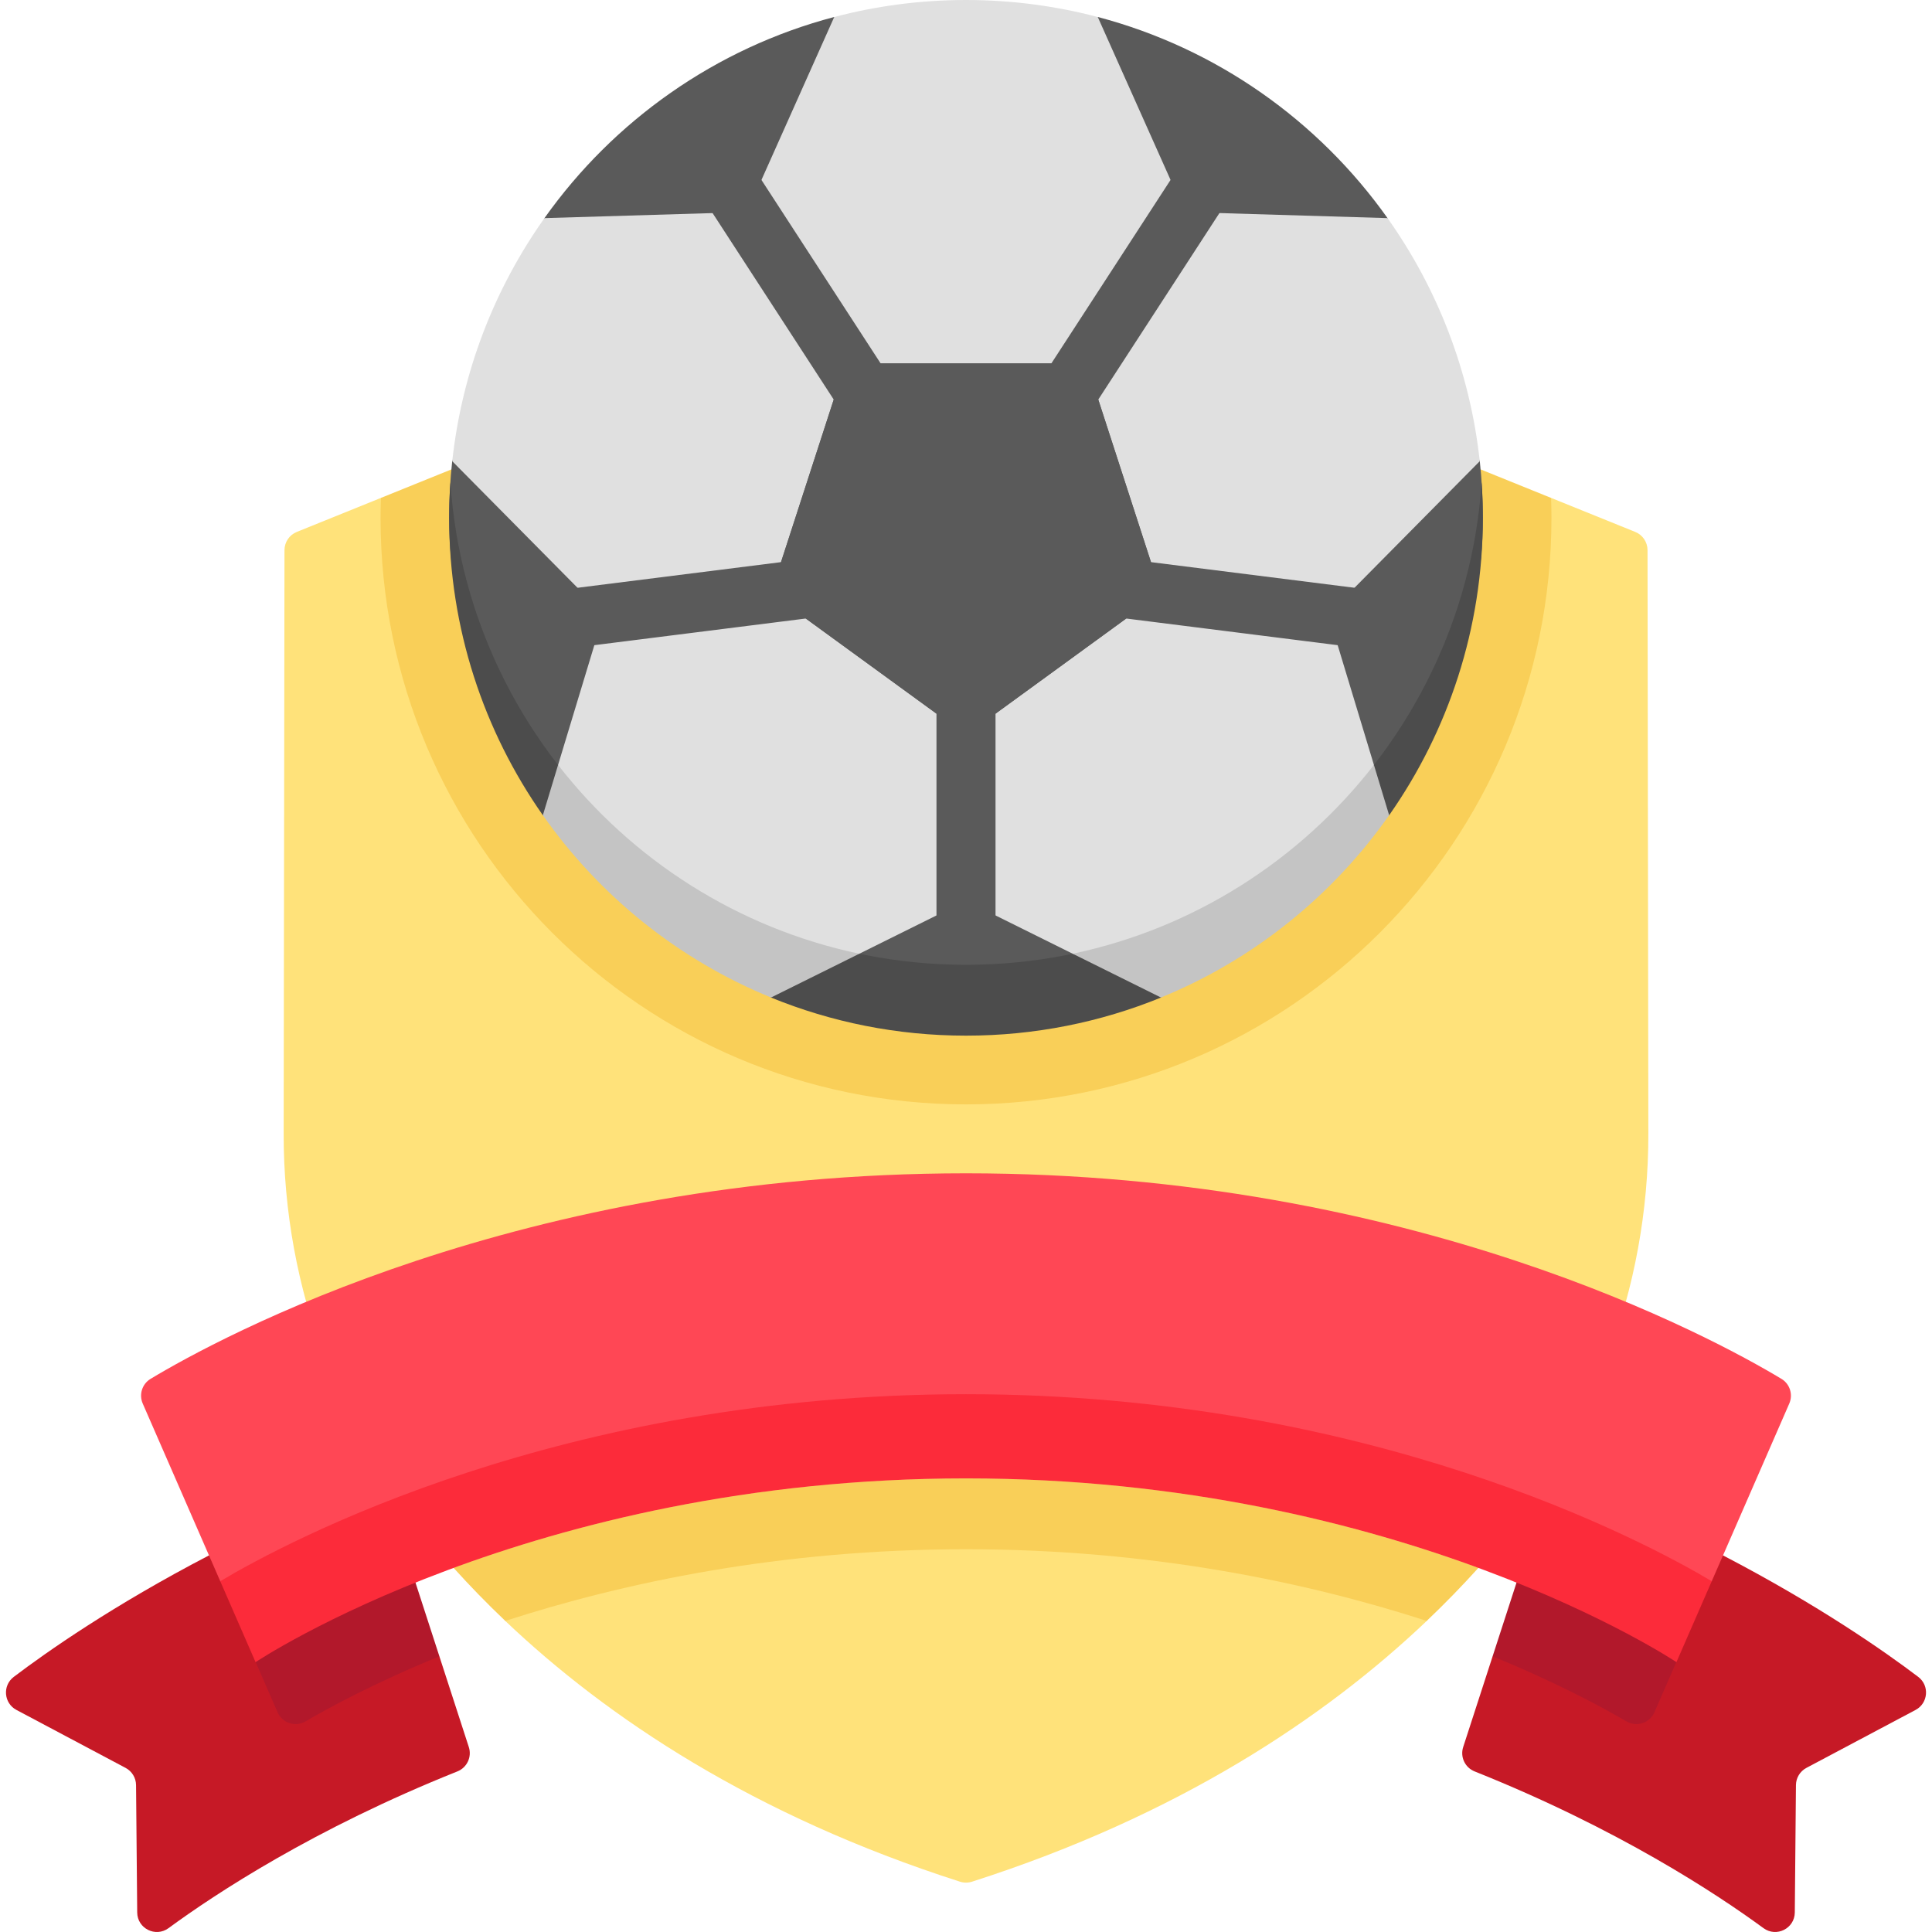 <svg id="Capa_1" enable-background="new 0 0 512 512" height="512" viewBox="0 0 512 512" width="512" xmlns="http://www.w3.org/2000/svg"><g><g><path d="m456.617 412.196-54.721 7.204 7.524 13.399-13.863 6.146-7.798 24.046c-.846 2.608.477 5.429 3.022 6.447 37.989 15.181 64.167 32.452 76.567 41.544 3.428 2.514 8.255.089 8.293-4.162l.306-33.753c.017-1.913 1.08-3.662 2.77-4.559l28.928-15.357c3.364-1.786 3.748-6.455.714-8.757-8.71-6.606-26.268-18.939-51.742-32.198z" fill="#c61926"/><g><g><path d="m438.44 453.766 5.803-13.299c-.428-.284-7.415-18.785-7.415-18.785l-34.932-2.282-6.339 19.545c17.118 7.009 29.192 13.559 35.478 17.24 2.695 1.579 6.156.443 7.405-2.419z" fill="#b2182b"/></g></g><path d="m119.631 142.395-18.682-10.446-22.298 9.016c-1.968.796-3.257 2.705-3.26 4.828l-.218 154.66c-.065 40.91 14.863 80.652 42.541 112.264.816.932 1.647 1.867 2.493 2.804l14.999 6.417-1.303 7.626c27.087 25.742 65.894 51.598 120.492 69.1 1.04.333 2.172.333 3.212 0 54.599-17.501 93.406-43.358 120.493-69.1l-2.328-6.574 16.023-7.47c.846-.937 1.677-1.872 2.493-2.804 27.677-31.612 42.606-71.354 42.541-112.264l-.218-154.66c-.003-2.123-1.292-4.032-3.26-4.828l-22.298-9.016-18.682 10.446h-272.74z" fill="#ffe27a"/><path d="m411.051 131.949-18.682-7.554h-272.738l-18.682 7.554c-.059 1.754-.099 3.512-.099 5.28 0 85.849 69.463 155.443 155.15 155.443s155.149-69.594 155.149-155.443c.001-1.768-.04-3.526-.098-5.28z" fill="#f9cf58"/><path d="m256 391.79c-56.808 0-103.239 11.759-135.783 23.721 4.195 4.646 8.739 9.344 13.69 14.049 31.369-10.15 72.829-18.994 122.093-18.994s90.724 8.845 122.093 18.994c4.951-4.705 9.495-9.403 13.69-14.049-32.545-11.961-78.975-23.721-135.783-23.721z" fill="#f9cf58"/><path d="m55.383 412.196 54.721 7.204-7.524 13.4 13.863 6.146 7.799 24.046c.846 2.608-.476 5.429-3.022 6.447-37.989 15.181-64.168 32.452-76.567 41.544-3.428 2.514-8.255.089-8.293-4.162l-.306-33.753c-.017-1.913-1.08-3.662-2.77-4.559l-28.928-15.358c-3.364-1.786-3.748-6.455-.714-8.757 8.71-6.606 26.267-18.939 51.741-32.198z" fill="#c61926"/><g><g><path d="m73.56 453.766-5.803-13.299c.428-.284 7.415-18.785 7.415-18.785l34.932-2.282 6.339 19.545c-17.118 7.009-29.192 13.559-35.478 17.24-2.694 1.579-6.156.443-7.405-2.419z" fill="#b2182b"/></g></g><path d="m436.828 421.682s-65.226-38.891-180.828-38.891-180.828 39.378-180.828 39.378l-16.805-3.135-20.542-47.076c-1.046-2.396-.159-5.2 2.081-6.548 18.035-10.857 97.84-54.47 216.095-54.47s198.06 43.612 216.095 54.47c2.24 1.348 3.126 4.152 2.081 6.548l-20.542 47.076z" fill="#ff4755"/><path d="m256 369.478c-107.013 0-179.719 38.897-197.633 49.556l9.361 21.452s72.671-48.695 188.272-48.695 188.272 48.695 188.272 48.695l9.361-21.452c-17.914-10.658-90.62-49.556-197.633-49.556z" fill="#fc2b3a"/><g><g><path d="m392.97 137.229c0-5.072-.275-10.079-.81-15.008l-24.452-64.42c-18.325-25.823-45.346-45.019-76.785-53.301h-69.848c-31.438 8.281-58.46 27.477-76.785 53.3l-24.452 64.42c-.535 4.929-.81 9.936-.81 15.008 0 29.33 11.149 50.033 26.793 72.335l58.508 49.906h103.337l58.706-49.255c15.646-22.301 26.598-43.655 26.598-72.985z" fill="#5a5a5a"/></g><path d="m256 255.683c-72.496 0-131.828-56.432-136.645-127.842-.209 3.103-.325 6.232-.325 9.388 0 29.33 9.184 56.51 24.828 78.813l32.87 20.865 27.604 27.452c15.944 6.511 33.388 10.099 51.669 10.099s35.724-3.588 51.668-10.099l23.095-24.327 37.379-23.991c15.644-22.303 24.827-49.483 24.827-78.813 0-3.156-.116-6.285-.325-9.388-4.817 71.412-64.149 127.843-136.645 127.843z" fill="#4c4c4c"/><path d="m392.151 122.222c-2.588-23.838-11.261-45.845-24.443-64.421l-53.698-1.609-23.088-51.684c-11.15-2.937-22.852-4.508-34.922-4.508s-23.772 1.571-34.922 4.508l-23.088 51.685-53.698 1.609c-13.182 18.576-21.855 40.583-24.443 64.421l40.138 40.555-12.092 39.944 1.863 14.312 52.58 36.079 25.385-.363 28.277-14.029 28.277 14.027 23.416 3.252 50.903-36.509 5.51-16.769-12.092-39.944zm-136.151 72.599-51.693-37.628 19.745-60.883h63.895l19.745 60.883z" fill="#e0e0e0"/><path d="m147.895 202.721-4.031 13.317c15.012 21.401 35.971 38.306 60.472 48.312l23.387-11.601c-32.233-6.78-60.295-24.909-79.828-50.028z" fill="#c4c4c4"/><path d="m284.278 252.748 23.387 11.601c24.501-10.006 45.46-26.91 60.472-48.312l-4.031-13.317c-19.534 25.12-47.596 43.249-79.828 50.028z" fill="#c4c4c4"/><path d="m369.114 157.047-64.088-8.075-13.973-43.084 34.738-53.471c2.354-3.623 1.325-8.469-2.298-10.822-3.621-2.354-8.468-1.324-10.822 2.298l-34.052 52.417h-45.238l-41.568-63.984c-2.354-3.623-7.2-4.653-10.822-2.298-3.623 2.353-4.652 7.199-2.298 10.822l42.253 65.039-13.972 43.084-61.662 7.77c-4.286.541-7.324 4.453-6.784 8.74.498 3.955 3.867 6.846 7.752 6.846.326 0 .656-.02.988-.062l66.273-8.351 34.636 25.212v57.323c0 4.321 3.502 7.823 7.823 7.823s7.823-3.502 7.823-7.823v-57.323l34.635-25.212 68.7 8.656c.332.042.661.062.988.062 3.884 0 7.254-2.892 7.752-6.846.54-4.287-2.497-8.201-6.784-8.741z" fill="#5a5a5a"/></g></g></g></svg>